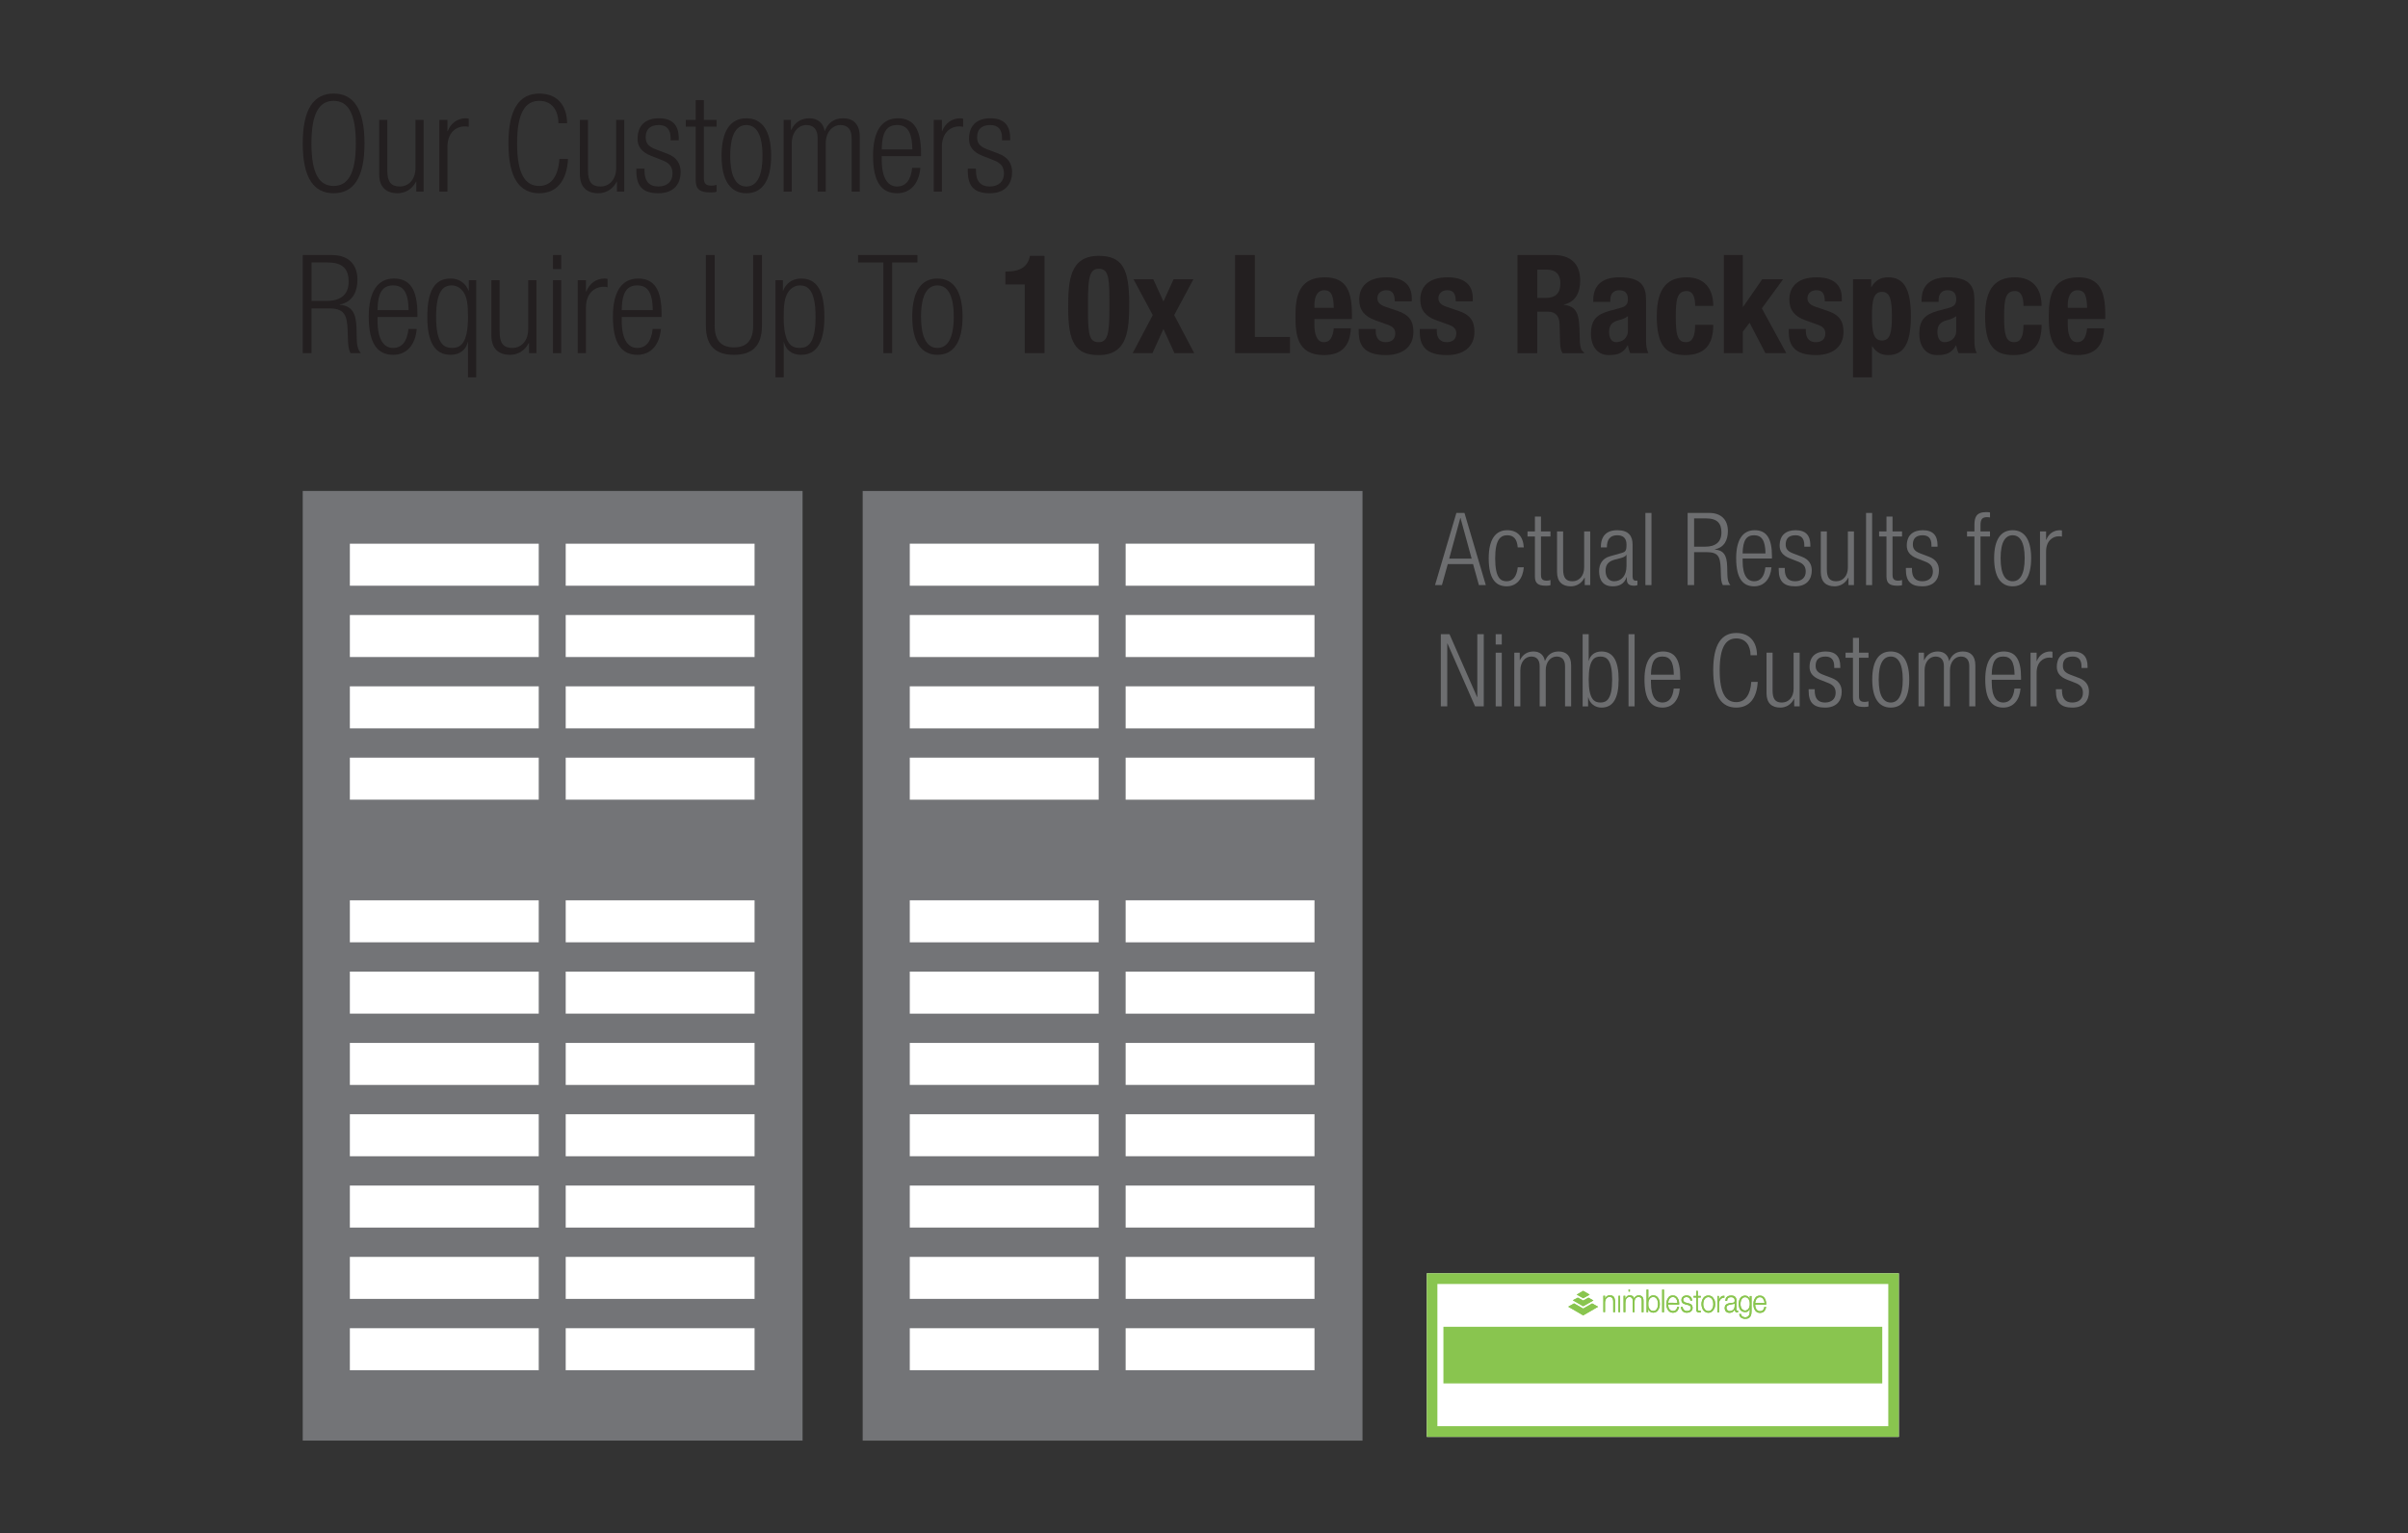 <?xml version="1.0" encoding="utf-8"?>
<!-- Generator: Adobe Illustrator 14.0.0, SVG Export Plug-In . SVG Version: 6.00 Build 43363)  -->
<!DOCTYPE svg PUBLIC "-//W3C//DTD SVG 1.1//EN" "http://www.w3.org/Graphics/SVG/1.1/DTD/svg11.dtd">
<svg version="1.1" id="Layer_1" xmlns="http://www.w3.org/2000/svg" xmlns:xlink="http://www.w3.org/1999/xlink" x="0px" y="0px"
	 width="325px" height="207px" viewBox="0 0 325 207" enable-background="new 0 0 325 207" xml:space="preserve">
<rect x="0" y="0" width="325" height="207" fill="#333333" stroke="none"/>
<g>
</g>
<g>
</g>
<g>
	<g>
		<path fill="#231F20" d="M45.028,12.632c2.67,0,4.168,2.06,4.168,6.729s-1.498,6.729-4.168,6.729c-2.669,0-4.168-2.061-4.168-6.729
			S42.359,12.632,45.028,12.632 M45.028,25.104c1.865,0,2.999-1.532,2.999-5.744s-1.134-5.745-2.999-5.745s-2.997,1.533-2.997,5.745
			S43.163,25.104,45.028,25.104"/>
		<path fill="#231F20" d="M51.175,16.188h1.098v6.82c0,1.568,0.529,2.17,1.682,2.17c1.242,0,2.12-0.985,2.12-2.481v-6.509h1.097
			v9.683h-0.986v-1.35h-0.037c-0.549,1.077-1.499,1.567-2.486,1.567c-1.48,0-2.486-0.766-2.486-2.588V16.188z"/>
		<path fill="#231F20" d="M59.295,16.188h1.096v1.514h0.038c0.42-1.076,1.314-1.732,2.449-1.732c0.128,0,0.257,0.019,0.383,0.055
			v1.093c-0.181-0.036-0.365-0.055-0.529-0.055c-1.207,0-2.341,0.876-2.341,2.754v6.054h-1.096V16.188z"/>
		<path fill="#231F20" d="M76.666,21.458c-0.165,2.972-1.537,4.631-3.876,4.631c-2.669,0-4.168-2.061-4.168-6.728
			c0-4.668,1.499-6.729,4.168-6.729c2.65,0,3.748,1.878,3.748,4.011h-1.171c0-1.769-0.896-3.028-2.577-3.028
			c-1.866,0-2.998,1.533-2.998,5.745s1.132,5.744,2.998,5.744c1.646,0,2.577-1.405,2.705-3.646H76.666z"/>
		<path fill="#231F20" d="M78.26,16.188h1.096v6.82c0,1.568,0.53,2.17,1.683,2.17c1.243,0,2.12-0.985,2.12-2.481v-6.509h1.097v9.683
			h-0.986v-1.35h-0.037c-0.548,1.077-1.498,1.567-2.486,1.567c-1.48,0-2.485-0.766-2.485-2.588V16.188z"/>
		<path fill="#231F20" d="M87.914,21.056c-1.37-0.528-1.865-1.331-1.865-2.297c0-1.987,1.244-2.791,2.889-2.791
			c1.828,0,2.67,0.931,2.67,2.699v0.274h-1.097v-0.274c0-1.258-0.585-1.786-1.592-1.786c-1.279,0-1.771,0.674-1.771,1.641
			c0,0.674,0.219,1.204,1.316,1.623l1.59,0.602c1.316,0.493,1.811,1.404,1.811,2.462c0,1.66-0.952,2.88-3,2.88
			c-1.992,0-2.979-0.82-2.979-3.009v-0.31h1.098v0.255c0,1.422,0.622,2.152,1.864,2.152c1.17,0,1.919-0.657,1.919-1.733
			c0-0.856-0.347-1.404-1.315-1.786L87.914,21.056z"/>
		<path fill="#231F20" d="M93.895,17.1H92.56v-0.912h1.335v-2.68h1.099v2.68h1.718V17.1h-1.718v6.947
			c0,0.766,0.328,1.021,1.041,1.021c0.219,0,0.438-0.037,0.677-0.109v0.912c-0.128,0.073-0.403,0.109-0.768,0.109
			c-1.481,0-2.049-0.401-2.049-1.694V17.1z"/>
		<path fill="#231F20" d="M100.733,15.969c2.139,0,3.347,1.696,3.347,5.052c0,3.373-1.208,5.068-3.347,5.068
			s-3.346-1.695-3.346-5.068C97.388,17.665,98.595,15.969,100.733,15.969 M100.733,25.178c1.226,0,2.176-1.058,2.176-4.157
			c0-3.083-0.95-4.139-2.176-4.139c-1.225,0-2.176,1.057-2.176,4.139C98.558,24.12,99.509,25.178,100.733,25.178"/>
		<path fill="#231F20" d="M105.764,16.188h0.987v1.35h0.037c0.512-1.076,1.39-1.568,2.468-1.568c1.17,0,1.883,0.71,2.029,1.695
			h0.037c0.438-1.076,1.225-1.695,2.467-1.695c1.355,0,2.249,0.766,2.249,2.498v7.404h-1.097v-7.24c0-1.148-0.53-1.75-1.517-1.75
			c-1.098,0-1.975,0.985-1.975,2.48v6.509h-1.098v-7.24c0-1.148-0.529-1.75-1.518-1.75c-1.096,0-1.974,0.985-1.974,2.48v6.509
			h-1.098V16.188z"/>
		<path fill="#231F20" d="M124.215,22.661c-0.165,2.061-1.298,3.428-3.127,3.428c-2.047,0-3.255-1.422-3.255-5.069
			c0-3.354,1.208-5.051,3.347-5.051c2.157,0,3.127,1.477,3.127,4.705v0.401h-5.302v0.456c0,2.789,0.986,3.647,2.065,3.647
			c1.152,0,1.865-0.821,2.047-2.517H124.215z M123.136,20.163c-0.036-2.407-0.713-3.283-2.065-3.283
			c-1.354,0-2.029,0.876-2.065,3.283H123.136z"/>
		<path fill="#231F20" d="M126.027,16.188h1.097v1.514h0.037c0.42-1.076,1.315-1.732,2.449-1.732c0.127,0,0.257,0.019,0.383,0.055
			v1.093c-0.181-0.036-0.365-0.055-0.529-0.055c-1.207,0-2.34,0.876-2.34,2.754v6.054h-1.097V16.188z"/>
		<path fill="#231F20" d="M132.647,21.056c-1.372-0.528-1.864-1.331-1.864-2.297c0-1.987,1.242-2.791,2.889-2.791
			c1.827,0,2.669,0.931,2.669,2.699v0.274h-1.098v-0.274c0-1.258-0.585-1.786-1.591-1.786c-1.278,0-1.773,0.674-1.773,1.641
			c0,0.674,0.22,1.204,1.316,1.623l1.591,0.602c1.316,0.493,1.811,1.404,1.811,2.462c0,1.66-0.951,2.88-2.999,2.88
			c-1.993,0-2.979-0.82-2.979-3.009v-0.31h1.098v0.255c0,1.422,0.621,2.152,1.863,2.152c1.17,0,1.92-0.657,1.92-1.733
			c0-0.856-0.349-1.404-1.316-1.786L132.647,21.056z"/>
	</g>
	<g>
		<path fill="#231F20" d="M40.86,34.433h3.952c2.207,0,3.431,1.26,3.431,3.319c0,1.595-0.63,3.023-2.393,3.358v0.036
			c1.651,0.149,2.207,1.097,2.264,3.137l0.036,1.446c0.019,0.724,0.093,1.429,0.557,1.948h-1.391
			c-0.278-0.464-0.335-1.149-0.353-1.854l-0.037-1.114c-0.073-2.335-0.501-3.079-2.635-3.079h-2.244v6.047H40.86V34.433z
			 M42.048,40.627h2.041c1.874,0,2.967-0.853,2.967-2.596c0-1.615-0.686-2.598-2.838-2.598h-2.17V40.627z"/>
		<path fill="#231F20" d="M56.242,44.413c-0.166,2.095-1.317,3.488-3.173,3.488c-2.077,0-3.302-1.448-3.302-5.159
			c0-3.413,1.225-5.138,3.395-5.138c2.188,0,3.174,1.503,3.174,4.785V42.8h-5.381v0.462c0,2.838,1.002,3.711,2.096,3.711
			c1.169,0,1.893-0.835,2.078-2.561H56.242z M55.148,41.871c-0.038-2.448-0.725-3.339-2.098-3.339c-1.372,0-2.059,0.891-2.096,3.339
			H55.148z"/>
		<path fill="#231F20" d="M63.165,46.194h-0.038c-0.24,1.039-1.076,1.706-2.3,1.706c-2.17,0-3.154-1.744-3.154-5.138
			c0-3.414,0.946-5.159,3.136-5.159c1.261,0,2.078,0.725,2.43,1.633h0.036v-1.41h1.002v13.116h-1.111V46.194z M61.013,46.972
			c1.13,0,2.152-0.575,2.152-4.21c0-1.708-0.148-2.672-0.631-3.358c-0.372-0.537-0.929-0.872-1.56-0.872
			c-1.075,0-2.114,0.648-2.114,4.23C58.86,46.397,59.899,46.972,61.013,46.972"/>
		<path fill="#231F20" d="M66.32,37.827h1.112v6.938c0,1.595,0.539,2.207,1.708,2.207c1.261,0,2.15-1.001,2.15-2.523v-6.622h1.113
			v9.851h-1.001v-1.373h-0.037c-0.557,1.095-1.521,1.596-2.524,1.596c-1.501,0-2.521-0.779-2.521-2.634V37.827z"/>
		<path fill="#231F20" d="M74.633,34.432h1.114v1.893h-1.114V34.432z M74.633,37.827h1.114v9.852h-1.114V37.827z"/>
		<path fill="#231F20" d="M77.975,37.827h1.111v1.539h0.039c0.426-1.094,1.335-1.762,2.485-1.762c0.129,0,0.26,0.02,0.389,0.055
			v1.114c-0.185-0.038-0.371-0.056-0.538-0.056c-1.224,0-2.375,0.892-2.375,2.801v6.159h-1.111V37.827z"/>
		<path fill="#231F20" d="M89.2,44.413c-0.169,2.095-1.318,3.488-3.174,3.488c-2.078,0-3.302-1.448-3.302-5.159
			c0-3.413,1.224-5.138,3.396-5.138c2.188,0,3.172,1.503,3.172,4.785V42.8h-5.38v0.462c0,2.838,1.003,3.711,2.096,3.711
			c1.17,0,1.893-0.835,2.078-2.561H89.2z M88.104,41.871c-0.037-2.448-0.724-3.339-2.097-3.339c-1.372,0-2.06,0.891-2.096,3.339
			H88.104z"/>
		<path fill="#231F20" d="M95.269,34.433h1.188v9.517c0,1.986,0.854,2.948,2.598,2.948s2.598-0.962,2.598-2.948v-9.517h1.187v9.535
			c0,2.78-1.354,3.933-3.784,3.933s-3.785-1.153-3.785-3.933V34.433z"/>
		<path fill="#231F20" d="M104.658,37.827h1.003v1.41h0.037c0.352-0.908,1.168-1.632,2.43-1.632c2.188,0,3.136,1.743,3.136,5.157
			c0,3.395-0.984,5.14-3.155,5.14c-1.223,0-2.059-0.668-2.3-1.708h-0.036v4.749h-1.114V37.827z M107.961,38.532
			c-0.631,0-1.188,0.333-1.56,0.872c-0.481,0.686-0.629,1.65-0.629,3.357c0,3.637,1.019,4.211,2.151,4.211
			c1.114,0,2.151-0.574,2.151-4.211C110.075,39.182,109.038,38.532,107.961,38.532"/>
		<polygon fill="#231F20" points="119.226,35.433 115.812,35.433 115.812,34.432 123.825,34.432 123.825,35.433 120.413,35.433 
			120.413,47.676 119.226,47.676 		"/>
		<path fill="#231F20" d="M126.519,37.603c2.169,0,3.395,1.726,3.395,5.139c0,3.435-1.226,5.158-3.395,5.158
			c-2.171,0-3.396-1.724-3.396-5.158C123.122,39.329,124.348,37.603,126.519,37.603 M126.519,46.972c1.242,0,2.206-1.076,2.206-4.23
			c0-3.135-0.964-4.21-2.206-4.21c-1.244,0-2.208,1.075-2.208,4.21C124.311,45.896,125.274,46.972,126.519,46.972"/>
		<path fill="#231F20" d="M138.305,47.677v-9.275h-2.616v-1.745h0.241c1.743,0,2.818-0.669,3.079-2.115h1.967v13.134H138.305z"/>
		<path fill="#231F20" d="M148.286,34.542c3.173,0,4.119,1.727,4.119,6.382c0,3.656-0.203,7.013-4.119,7.013
			c-3.172,0-4.119-1.726-4.119-6.381C144.167,37.92,144.373,34.542,148.286,34.542 M146.841,42.13c0,3.303,0.296,4.062,1.445,4.062
			c1.169,0,1.448-1.037,1.448-4.414V40.35c0-3.302-0.296-4.063-1.448-4.063c-1.168,0-1.445,1.038-1.445,4.415V42.13z"/>
		<polygon fill="#231F20" points="158.398,37.697 161.072,37.697 158.475,42.539 161.182,47.678 158.512,47.678 157.027,44.413 
			155.543,47.678 152.872,47.678 155.582,42.539 152.984,37.697 155.655,37.697 157.027,40.702 		"/>
		<polygon fill="#231F20" points="166.697,47.677 166.697,34.433 169.367,34.433 169.367,45.489 174.1,45.489 174.1,47.677 		"/>
		<path fill="#231F20" d="M177.402,43.077v0.798c0,1.169,0.316,2.32,1.262,2.32c0.854,0,1.209-0.65,1.355-1.874h2.301
			c-0.094,2.318-1.205,3.615-3.619,3.615c-3.707,0-3.855-2.857-3.855-5.341c0-2.672,0.518-5.157,3.967-5.157
			c2.99,0,3.654,2.002,3.654,5.063v0.575H177.402z M180.02,41.556c-0.055-1.521-0.242-2.374-1.299-2.374
			c-1.018,0-1.318,1.056-1.318,1.984v0.39H180.02z"/>
		<path fill="#231F20" d="M185.68,44.413v0.333c0,0.872,0.463,1.449,1.334,1.449c0.779,0,1.301-0.391,1.301-1.188
			c0-0.649-0.426-0.945-0.926-1.131l-1.803-0.65c-1.408-0.5-2.135-1.373-2.135-2.783c0-1.65,1.043-3.004,3.676-3.004
			c2.32,0,3.414,1.038,3.414,2.837v0.408h-2.299c0-1.002-0.301-1.504-1.133-1.504c-0.65,0-1.207,0.372-1.207,1.077
			c0,0.482,0.26,0.89,1.111,1.169l1.541,0.52c1.615,0.539,2.209,1.354,2.209,2.856c0,2.097-1.559,3.135-3.709,3.135
			c-2.877,0-3.674-1.261-3.674-3.172v-0.352H185.68z"/>
		<path fill="#231F20" d="M193.92,44.413v0.333c0,0.872,0.465,1.449,1.336,1.449c0.779,0,1.297-0.391,1.297-1.188
			c0-0.649-0.428-0.945-0.926-1.131l-1.799-0.65c-1.412-0.5-2.135-1.373-2.135-2.783c0-1.65,1.037-3.004,3.674-3.004
			c2.32,0,3.412,1.038,3.412,2.837v0.408h-2.301c0-1.002-0.295-1.504-1.131-1.504c-0.65,0-1.207,0.372-1.207,1.077
			c0,0.482,0.262,0.89,1.115,1.169l1.539,0.52c1.613,0.539,2.207,1.354,2.207,2.856c0,2.097-1.557,3.135-3.711,3.135
			c-2.875,0-3.67-1.261-3.67-3.172v-0.352H193.92z"/>
		<path fill="#231F20" d="M204.814,34.432h4.932c2.189,0,3.527,1.15,3.527,3.415c0,1.762-0.707,2.948-2.207,3.264v0.036
			c1.816,0.243,2.094,1.243,2.133,4.045c0.018,1.391,0.092,2.114,0.592,2.375v0.112h-2.895c-0.256-0.373-0.314-0.873-0.332-1.392
			l-0.074-2.542c-0.037-1.04-0.5-1.668-1.576-1.668h-1.43v5.603h-2.67V34.432z M207.484,40.221h1.111
			c1.281,0,2.004-0.557,2.004-1.985c0-1.225-0.648-1.837-1.855-1.837h-1.26V40.221z"/>
		<path fill="#231F20" d="M215.037,40.758v-0.243c0-2.3,1.578-3.078,3.508-3.078c3.039,0,3.617,1.261,3.617,3.06v5.251
			c0,0.926,0.055,1.352,0.314,1.928h-2.447c-0.166-0.314-0.24-0.706-0.314-1.038h-0.041c-0.59,1.038-1.313,1.298-2.541,1.298
			c-1.779,0-2.408-1.521-2.408-2.858c0-1.872,0.758-2.631,2.521-3.115l1.445-0.391c0.76-0.203,1.023-0.5,1.023-1.167
			c0-0.761-0.336-1.224-1.188-1.224c-0.781,0-1.189,0.52-1.189,1.298v0.279H215.037z M219.715,42.687
			c-0.354,0.259-0.781,0.426-1.098,0.501c-1.037,0.223-1.445,0.723-1.445,1.614c0,0.761,0.281,1.391,0.963,1.391
			c0.688,0,1.58-0.443,1.58-1.539V42.687z"/>
		<path fill="#231F20" d="M228.789,41.296c0-0.965-0.188-2.004-1.152-2.004c-1.26,0-1.463,1.114-1.463,3.413
			c0,2.468,0.221,3.488,1.369,3.488c0.855,0,1.246-0.723,1.246-2.336h2.445c0,2.616-1.094,4.08-3.799,4.08
			c-2.563,0-3.824-1.242-3.824-5.249c0-4.1,1.689-5.249,4.045-5.249c2.354,0,3.578,1.502,3.578,3.858H228.789z"/>
		<polygon fill="#231F20" points="235.227,34.433 235.227,41.425 235.264,41.425 237.844,37.697 240.66,37.697 237.789,41.63 
			241.092,47.677 238.27,47.677 236.137,43.577 235.227,44.764 235.227,47.677 232.666,47.677 232.666,34.433 		"/>
		<path fill="#231F20" d="M243.727,44.413v0.333c0,0.872,0.465,1.449,1.336,1.449c0.779,0,1.299-0.391,1.299-1.188
			c0-0.649-0.428-0.945-0.926-1.131l-1.801-0.65c-1.41-0.5-2.135-1.373-2.135-2.783c0-1.65,1.041-3.004,3.674-3.004
			c2.318,0,3.414,1.038,3.414,2.837v0.408h-2.301c0-1.002-0.297-1.504-1.133-1.504c-0.648,0-1.205,0.372-1.205,1.077
			c0,0.482,0.262,0.89,1.113,1.169l1.539,0.52c1.613,0.539,2.211,1.354,2.211,2.856c0,2.097-1.563,3.135-3.713,3.135
			c-2.875,0-3.674-1.261-3.674-3.172v-0.352H243.727z"/>
		<path fill="#231F20" d="M250.094,37.697h2.447v1.057h0.037c0.555-0.927,1.264-1.316,2.264-1.316c2.096,0,3.063,1.54,3.063,5.248
			c0,3.711-0.967,5.25-3.063,5.25c-0.965,0-1.613-0.388-2.154-1.188h-0.035v4.193h-2.559V37.697z M254.008,45.971
			c1.111,0,1.336-1.112,1.336-3.285c0-2.17-0.225-3.283-1.336-3.283c-1.133,0-1.355,1.112-1.355,3.283
			C252.652,44.858,252.875,45.971,254.008,45.971"/>
		<path fill="#231F20" d="M259.352,40.758v-0.243c0-2.3,1.578-3.078,3.506-3.078c3.043,0,3.619,1.261,3.619,3.06v5.251
			c0,0.926,0.055,1.352,0.314,1.928h-2.447c-0.168-0.314-0.244-0.706-0.318-1.038h-0.035c-0.594,1.038-1.318,1.298-2.543,1.298
			c-1.779,0-2.41-1.521-2.41-2.858c0-1.872,0.76-2.631,2.521-3.115l1.447-0.391c0.762-0.203,1.02-0.5,1.02-1.167
			c0-0.761-0.332-1.224-1.186-1.224c-0.779,0-1.186,0.52-1.186,1.298v0.279H259.352z M264.025,42.687
			c-0.352,0.259-0.777,0.426-1.094,0.501c-1.039,0.223-1.447,0.723-1.447,1.614c0,0.761,0.281,1.391,0.965,1.391
			c0.686,0,1.576-0.443,1.576-1.539V42.687z"/>
		<path fill="#231F20" d="M273.102,41.296c0-0.965-0.186-2.004-1.15-2.004c-1.262,0-1.465,1.114-1.465,3.413
			c0,2.468,0.223,3.488,1.371,3.488c0.855,0,1.244-0.723,1.244-2.336h2.447c0,2.616-1.092,4.08-3.803,4.08
			c-2.561,0-3.822-1.242-3.822-5.249c0-4.1,1.691-5.249,4.045-5.249c2.357,0,3.58,1.502,3.58,3.858H273.102z"/>
		<path fill="#231F20" d="M279.078,43.077v0.798c0,1.169,0.314,2.32,1.262,2.32c0.852,0,1.205-0.65,1.354-1.874h2.301
			c-0.094,2.318-1.207,3.615-3.617,3.615c-3.713,0-3.861-2.857-3.861-5.341c0-2.672,0.52-5.157,3.971-5.157
			c2.986,0,3.654,2.002,3.654,5.063v0.575H279.078z M281.693,41.556c-0.055-1.521-0.24-2.374-1.299-2.374
			c-1.021,0-1.316,1.056-1.316,1.984v0.39H281.693z"/>
	</g>
	<g>
		<g>
			<rect x="43.979" y="71.744" fill="#FFFFFF" width="59.134" height="119.271"/>
			<rect x="120.565" y="71.744" fill="#FFFFFF" width="59.134" height="119.271"/>
		</g>
		<g>
			<path fill="#6D6E70" d="M196.563,69.247h1.092l2.88,9.744h-0.93l-0.79-2.839h-3.411l-0.792,2.839h-0.929L196.563,69.247z
				 M198.623,75.415l-1.502-5.485h-0.027l-1.501,5.485H198.623z"/>
			<path fill="#6D6E70" d="M205.663,76.589c-0.123,1.542-0.969,2.566-2.307,2.566c-1.528,0-2.429-1.065-2.429-3.795
				c0-2.511,0.9-3.78,2.497-3.78c1.364,0,2.157,0.833,2.238,2.32h-0.817c-0.096-1.133-0.548-1.637-1.421-1.637
				c-0.888,0-1.624,0.546-1.624,3.111c0,2.731,0.778,3.098,1.543,3.098c0.832,0,1.364-0.614,1.502-1.883H205.663z"/>
			<path fill="#6D6E70" d="M207.162,72.426h-0.996v-0.683h0.996v-2.006h0.819v2.006h1.281v0.683h-1.281v5.199
				c0,0.574,0.246,0.766,0.778,0.766c0.162,0,0.328-0.028,0.503-0.082v0.682c-0.094,0.055-0.299,0.082-0.572,0.082
				c-1.104,0-1.528-0.3-1.528-1.27V72.426z"/>
			<path fill="#6D6E70" d="M210.15,71.743h0.82v5.104c0,1.174,0.393,1.625,1.253,1.625c0.931,0,1.585-0.738,1.585-1.857v-4.873
				h0.818v7.248h-0.736V77.98h-0.027c-0.41,0.807-1.119,1.175-1.857,1.175c-1.105,0-1.855-0.574-1.855-1.938V71.743z"/>
			<path fill="#6D6E70" d="M216.058,73.9c0-1.487,0.709-2.319,2.237-2.319c1.502,0,2.049,0.776,2.049,1.923v4.284
				c0,0.412,0.135,0.602,0.422,0.602h0.232v0.601c-0.149,0.054-0.272,0.082-0.382,0.082c-0.643,0-1.051-0.151-1.051-0.901v-0.246
				h-0.027c-0.328,0.956-1.066,1.229-1.869,1.229c-1.271,0-1.843-0.792-1.843-2.047c0-0.956,0.437-1.719,1.46-2.006l1.542-0.437
				c0.573-0.164,0.695-0.301,0.695-1.147c0-0.928-0.519-1.256-1.255-1.256c-0.97,0-1.392,0.587-1.392,1.638H216.058z
				 M219.523,74.896h-0.026c-0.081,0.247-0.547,0.396-0.876,0.478l-0.68,0.177c-0.819,0.218-1.243,0.642-1.243,1.501
				c0,0.846,0.438,1.42,1.147,1.42c0.997,0,1.678-0.75,1.678-2.048V74.896z"/>
			<rect x="222.074" y="69.248" fill="#6D6E70" width="0.819" height="9.743"/>
			<path fill="#6D6E70" d="M227.776,69.247h2.907c1.624,0,2.524,0.929,2.524,2.442c0,1.174-0.463,2.225-1.761,2.471v0.027
				c1.217,0.11,1.624,0.805,1.665,2.306l0.027,1.065c0.015,0.533,0.068,1.05,0.41,1.433h-1.023c-0.204-0.341-0.246-0.846-0.26-1.365
				l-0.027-0.819c-0.054-1.72-0.367-2.266-1.938-2.266h-1.652v4.449h-0.873V69.247z M228.649,73.804h1.502
				c1.379,0,2.184-0.626,2.184-1.91c0-1.187-0.505-1.911-2.088-1.911h-1.598V73.804z"/>
			<path fill="#6D6E70" d="M239.088,76.589c-0.123,1.541-0.97,2.565-2.334,2.565c-1.528,0-2.429-1.064-2.429-3.795
				c0-2.51,0.9-3.778,2.498-3.778c1.609,0,2.333,1.104,2.333,3.521v0.299h-3.958v0.341c0,2.089,0.736,2.73,1.543,2.73
				c0.86,0,1.392-0.615,1.527-1.884H239.088z M238.283,74.719c-0.027-1.801-0.532-2.457-1.542-2.457
				c-1.012,0-1.516,0.655-1.543,2.457H238.283z"/>
			<path fill="#6D6E70" d="M241.583,75.388c-1.022-0.396-1.391-0.996-1.391-1.719c0-1.488,0.928-2.088,2.156-2.088
				c1.364,0,1.99,0.696,1.99,2.02v0.205h-0.817V73.6c0-0.942-0.437-1.337-1.188-1.337c-0.956,0-1.324,0.504-1.324,1.227
				c0,0.505,0.165,0.901,0.983,1.215l1.188,0.451c0.982,0.368,1.35,1.05,1.35,1.842c0,1.241-0.709,2.157-2.237,2.157
				c-1.487,0-2.226-0.615-2.226-2.253v-0.23h0.819v0.189c0,1.065,0.466,1.611,1.394,1.611c0.871,0,1.433-0.49,1.433-1.297
				c0-0.641-0.26-1.05-0.983-1.337L241.583,75.388z"/>
			<path fill="#6D6E70" d="M245.745,71.743h0.819v5.104c0,1.174,0.394,1.625,1.254,1.625c0.93,0,1.585-0.738,1.585-1.857v-4.873
				h0.817v7.248h-0.736V77.98h-0.027c-0.41,0.807-1.119,1.175-1.856,1.175c-1.106,0-1.855-0.574-1.855-1.938V71.743z"/>
			<rect x="251.856" y="69.248" fill="#6D6E70" width="0.818" height="9.743"/>
			<path fill="#6D6E70" d="M254.612,72.426h-0.995v-0.683h0.995v-2.006h0.817v2.006h1.283v0.683h-1.283v5.199
				c0,0.574,0.246,0.766,0.78,0.766c0.163,0,0.327-0.028,0.503-0.082v0.682c-0.095,0.055-0.299,0.082-0.573,0.082
				c-1.104,0-1.527-0.3-1.527-1.27V72.426z"/>
			<path fill="#6D6E70" d="M258.747,75.388c-1.024-0.396-1.394-0.996-1.394-1.719c0-1.488,0.928-2.088,2.157-2.088
				c1.364,0,1.992,0.696,1.992,2.02v0.205h-0.819V73.6c0-0.942-0.437-1.337-1.188-1.337c-0.954,0-1.323,0.504-1.323,1.227
				c0,0.505,0.164,0.901,0.982,1.215l1.188,0.451c0.983,0.368,1.352,1.05,1.352,1.842c0,1.241-0.709,2.157-2.238,2.157
				c-1.486,0-2.225-0.615-2.225-2.253v-0.23h0.819v0.189c0,1.065,0.464,1.611,1.392,1.611c0.873,0,1.433-0.49,1.433-1.297
				c0-0.641-0.26-1.05-0.981-1.337L258.747,75.388z"/>
			<path fill="#6D6E70" d="M266.482,72.426h-0.997v-0.683h0.997v-0.859c0-0.997,0.205-1.747,1.582-1.747
				c0.245,0,0.368,0.014,0.519,0.04v0.684c-0.122-0.028-0.244-0.042-0.394-0.042c-0.604,0-0.888,0.233-0.888,1.065v0.859h1.281
				v0.683h-1.281v6.564h-0.819V72.426z"/>
			<path fill="#6D6E70" d="M271.64,71.58c1.597,0,2.497,1.27,2.497,3.78c0,2.525-0.9,3.795-2.497,3.795s-2.497-1.27-2.497-3.795
				C269.143,72.85,270.043,71.58,271.64,71.58 M271.64,78.472c0.913,0,1.624-0.792,1.624-3.112c0-2.307-0.711-3.097-1.624-3.097
				c-0.915,0-1.624,0.791-1.624,3.097C270.016,77.681,270.725,78.472,271.64,78.472"/>
			<path fill="#6D6E70" d="M275.335,71.743h0.819v1.133h0.027c0.314-0.806,0.982-1.295,1.83-1.295c0.096,0,0.189,0.013,0.285,0.04
				v0.819c-0.136-0.027-0.272-0.042-0.396-0.042c-0.9,0-1.747,0.655-1.747,2.061v4.531h-0.819V71.743z"/>
			<polygon fill="#6D6E70" points="194.462,85.619 195.635,85.619 199.36,94.108 199.388,94.108 199.388,85.619 200.26,85.619 
				200.26,95.363 199.087,95.363 195.362,86.873 195.333,86.873 195.333,95.363 194.462,95.363 			"/>
			<path fill="#6D6E70" d="M201.869,85.619h0.819v1.391h-0.819V85.619z M201.869,88.117h0.819v7.246h-0.819V88.117z"/>
			<path fill="#6D6E70" d="M204.379,88.117h0.737v1.009h0.028c0.381-0.805,1.036-1.174,1.841-1.174c0.875,0,1.406,0.533,1.516,1.27
				h0.027c0.329-0.806,0.913-1.27,1.843-1.27c1.011,0,1.679,0.573,1.679,1.87v5.541h-0.819v-5.418c0-0.859-0.396-1.31-1.134-1.31
				c-0.817,0-1.473,0.736-1.473,1.855v4.873h-0.819v-5.418c0-0.859-0.395-1.31-1.133-1.31c-0.818,0-1.473,0.736-1.473,1.855v4.873
				h-0.82V88.117z"/>
			<path fill="#6D6E70" d="M213.603,85.619h0.819v3.589h0.026c0.179-0.764,0.792-1.256,1.692-1.256c1.597,0,2.32,1.283,2.32,3.781
				c0,2.512-0.724,3.794-2.32,3.794c-0.858,0-1.556-0.533-1.774-1.365h-0.027v1.202h-0.736V85.619z M216.006,94.844
				c0.819,0,1.582-0.423,1.582-3.111c0-2.676-0.763-3.098-1.582-3.098c-0.833,0-1.584,0.422-1.584,3.098
				C214.422,94.421,215.173,94.844,216.006,94.844"/>
			<rect x="219.797" y="85.619" fill="#6D6E70" width="0.819" height="9.744"/>
			<path fill="#6D6E70" d="M226.715,92.96c-0.124,1.543-0.971,2.566-2.333,2.566c-1.53,0-2.431-1.065-2.431-3.793
				c0-2.51,0.9-3.781,2.497-3.781c1.611,0,2.334,1.105,2.334,3.522v0.299h-3.958v0.341c0,2.09,0.738,2.73,1.543,2.73
				c0.859,0,1.392-0.614,1.528-1.884H226.715z M225.91,91.091c-0.028-1.802-0.531-2.457-1.543-2.457
				c-1.01,0-1.516,0.655-1.543,2.457H225.91z"/>
			<path fill="#6D6E70" d="M237.234,92.061c-0.122,2.225-1.146,3.466-2.893,3.466c-1.994,0-3.113-1.541-3.113-5.035
				c0-3.493,1.119-5.037,3.113-5.037c1.979,0,2.795,1.406,2.795,3.003h-0.871c0-1.325-0.67-2.267-1.924-2.267
				c-1.394,0-2.239,1.147-2.239,4.3c0,3.152,0.846,4.299,2.239,4.299c1.228,0,1.924-1.052,2.02-2.729H237.234z"/>
			<path fill="#6D6E70" d="M238.421,88.117h0.818v5.104c0,1.173,0.394,1.624,1.255,1.624c0.929,0,1.584-0.737,1.584-1.856v-4.872
				h0.817v7.246h-0.736v-1.009h-0.026c-0.41,0.805-1.12,1.174-1.857,1.174c-1.106,0-1.854-0.574-1.854-1.939V88.117z"/>
			<path fill="#6D6E70" d="M245.624,91.76c-1.025-0.396-1.393-0.996-1.393-1.72c0-1.487,0.927-2.088,2.156-2.088
				c1.364,0,1.991,0.696,1.991,2.02v0.206h-0.818v-0.206c0-0.941-0.437-1.336-1.188-1.336c-0.955,0-1.322,0.504-1.322,1.228
				c0,0.504,0.164,0.901,0.98,1.215l1.188,0.45c0.983,0.367,1.352,1.051,1.352,1.842c0,1.241-0.709,2.157-2.237,2.157
				c-1.487,0-2.226-0.615-2.226-2.251v-0.233h0.819v0.191c0,1.064,0.463,1.61,1.392,1.61c0.873,0,1.433-0.491,1.433-1.296
				c0-0.641-0.261-1.051-0.982-1.338L245.624,91.76z"/>
			<path fill="#6D6E70" d="M250.085,88.799h-0.996v-0.682h0.996V86.11h0.817v2.007h1.283v0.682h-1.283v5.199
				c0,0.573,0.245,0.765,0.78,0.765c0.162,0,0.327-0.028,0.503-0.082v0.681c-0.095,0.056-0.3,0.083-0.574,0.083
				c-1.104,0-1.526-0.301-1.526-1.271V88.799z"/>
			<path fill="#6D6E70" d="M255.188,87.952c1.596,0,2.495,1.27,2.495,3.781c0,2.524-0.899,3.794-2.495,3.794
				c-1.599,0-2.498-1.27-2.498-3.794C252.69,89.222,253.59,87.952,255.188,87.952 M255.188,94.844c0.913,0,1.622-0.791,1.622-3.111
				c0-2.307-0.709-3.098-1.622-3.098c-0.914,0-1.626,0.792-1.626,3.098C253.563,94.054,254.274,94.844,255.188,94.844"/>
			<path fill="#6D6E70" d="M258.938,88.117h0.736v1.009h0.028c0.382-0.805,1.037-1.174,1.842-1.174c0.875,0,1.405,0.533,1.516,1.27
				h0.027c0.328-0.806,0.912-1.27,1.842-1.27c1.011,0,1.679,0.573,1.679,1.87v5.541h-0.819v-5.418c0-0.859-0.396-1.31-1.134-1.31
				c-0.817,0-1.473,0.736-1.473,1.855v4.873h-0.818v-5.418c0-0.859-0.396-1.31-1.134-1.31c-0.817,0-1.473,0.736-1.473,1.855v4.873
				h-0.819V88.117z"/>
			<path fill="#6D6E70" d="M272.706,92.96c-0.123,1.543-0.969,2.566-2.333,2.566c-1.529,0-2.429-1.065-2.429-3.793
				c0-2.51,0.899-3.781,2.497-3.781c1.609,0,2.333,1.105,2.333,3.522v0.299h-3.957v0.341c0,2.09,0.736,2.73,1.543,2.73
				c0.858,0,1.391-0.614,1.526-1.884H272.706z M271.901,91.091c-0.027-1.802-0.533-2.457-1.541-2.457
				c-1.013,0-1.517,0.655-1.543,2.457H271.901z"/>
			<path fill="#6D6E70" d="M274.056,88.117h0.819v1.132h0.027c0.314-0.806,0.981-1.297,1.828-1.297c0.096,0,0.191,0.013,0.286,0.042
				v0.818c-0.137-0.026-0.271-0.04-0.396-0.04c-0.9,0-1.745,0.655-1.745,2.06v4.531h-0.819V88.117z"/>
			<path fill="#6D6E70" d="M278.995,91.76c-1.022-0.396-1.392-0.996-1.392-1.72c0-1.487,0.928-2.088,2.156-2.088
				c1.365,0,1.991,0.696,1.991,2.02v0.206h-0.817v-0.206c0-0.941-0.438-1.336-1.188-1.336c-0.957,0-1.325,0.504-1.325,1.228
				c0,0.504,0.164,0.901,0.984,1.215l1.187,0.45c0.982,0.367,1.351,1.051,1.351,1.842c0,1.241-0.71,2.157-2.238,2.157
				c-1.486,0-2.225-0.615-2.225-2.251v-0.233h0.819v0.191c0,1.064,0.466,1.61,1.393,1.61c0.872,0,1.434-0.491,1.434-1.296
				c0-0.641-0.26-1.051-0.983-1.338L278.995,91.76z"/>
			<rect x="192.573" y="171.897" fill="#FFFFFF" width="63.707" height="22.088"/>
			<path fill="#89C54F" d="M216.402,174.931l0.224,0.002v0.382h0.023c0.015-0.085,0.049-0.124,0.085-0.192
				c0.045-0.063,0.099-0.103,0.151-0.146c0.06-0.023,0.111-0.063,0.172-0.084c0.077-0.021,0.128-0.021,0.207-0.021
				c0.129,0.002,0.24,0.021,0.332,0.042c0.094,0.045,0.17,0.108,0.226,0.171c0.057,0.085,0.09,0.17,0.112,0.274
				c0.041,0.108,0.041,0.237,0.041,0.365v1.419l-0.244-0.001v-1.379c0-0.105,0-0.19-0.024-0.255
				c-0.017-0.082-0.034-0.167-0.072-0.213c-0.038-0.065-0.094-0.104-0.148-0.149c-0.076-0.039-0.151-0.063-0.245-0.064
				c-0.097,0.002-0.184,0.023-0.26,0.064c-0.075,0.045-0.134,0.086-0.188,0.169c-0.06,0.063-0.096,0.148-0.108,0.232
				c-0.036,0.084-0.06,0.194-0.06,0.299v1.294h-0.224V174.931z"/>
			<path fill="#89C54F" d="M218.437,174.937l0.225,0.002v2.206l-0.225,0.001V174.937z M219.806,174.072l0.174-0.002v0.3
				l-0.174-0.002V174.072z"/>
			<path fill="#89C54F" d="M219.127,174.938h0.226v0.361h0.02c0.051-0.129,0.134-0.232,0.242-0.316
				c0.094-0.087,0.224-0.106,0.394-0.105c0.132,0,0.241,0.021,0.334,0.105c0.114,0.063,0.188,0.169,0.225,0.32
				c0.052-0.151,0.129-0.258,0.24-0.319c0.112-0.084,0.244-0.104,0.374-0.106c0.429,0.002,0.639,0.257,0.639,0.766v1.507
				l-0.243,0.001v-1.487c0-0.189-0.019-0.316-0.094-0.423c-0.078-0.088-0.188-0.149-0.356-0.151
				c-0.113,0.002-0.185,0.041-0.259,0.085c-0.079,0.044-0.118,0.084-0.172,0.171c-0.038,0.063-0.053,0.147-0.077,0.253
				c-0.013,0.084-0.013,0.189-0.013,0.298v1.253h-0.244v-1.508c0-0.065-0.02-0.148-0.02-0.213c-0.019-0.065-0.036-0.129-0.07-0.17
				c-0.04-0.042-0.08-0.084-0.132-0.106c-0.042-0.041-0.115-0.063-0.188-0.064c-0.096,0-0.188,0.022-0.262,0.063
				c-0.076,0.044-0.128,0.105-0.185,0.171c-0.043,0.086-0.083,0.17-0.103,0.274c-0.017,0.083-0.031,0.192-0.031,0.321v1.229h-0.245
				V174.938z"/>
			<path fill="#89C54F" d="M223.776,176.054c0-0.129-0.021-0.236-0.039-0.343c-0.016-0.125-0.052-0.214-0.11-0.318
				c-0.054-0.084-0.112-0.147-0.187-0.211c-0.089-0.045-0.185-0.084-0.301-0.086c-0.131,0-0.218,0.041-0.313,0.083
				c-0.095,0.063-0.147,0.128-0.203,0.212c-0.06,0.106-0.096,0.19-0.132,0.318c-0.021,0.106-0.021,0.212-0.021,0.339
				c0,0.108,0,0.214,0.021,0.342c0.036,0.104,0.072,0.212,0.132,0.297c0.056,0.083,0.108,0.147,0.203,0.213
				c0.096,0.063,0.183,0.083,0.313,0.081c0.116,0.002,0.212-0.018,0.301-0.081c0.074-0.063,0.133-0.128,0.187-0.212
				c0.059-0.084,0.095-0.19,0.11-0.295C223.756,176.263,223.776,176.159,223.776,176.054 M222.229,174.094h0.24v1.254
				c0.021-0.063,0.058-0.148,0.111-0.191c0.042-0.063,0.098-0.126,0.15-0.169c0.075-0.021,0.133-0.065,0.207-0.085
				c0.058-0.02,0.133-0.02,0.201-0.02c0.156,0,0.282,0.021,0.395,0.083c0.115,0.065,0.188,0.151,0.261,0.258
				c0.074,0.106,0.133,0.232,0.17,0.382c0.04,0.128,0.057,0.275,0.057,0.444c0,0.151-0.017,0.301-0.057,0.449
				c-0.037,0.127-0.096,0.251-0.17,0.361c-0.073,0.103-0.146,0.189-0.261,0.253c-0.112,0.063-0.238,0.104-0.395,0.104
				c-0.144,0-0.295-0.041-0.423-0.128c-0.116-0.084-0.208-0.213-0.268-0.36v0.424h-0.22V174.094z"/>
			<rect x="224.337" y="174.098" fill="#89C54F" width="0.244" height="3.06"/>
			<path fill="#89C54F" d="M226.394,175.887c0-0.088-0.02-0.19-0.039-0.299c-0.036-0.083-0.075-0.168-0.132-0.233
				c-0.036-0.083-0.104-0.146-0.189-0.19c-0.068-0.042-0.143-0.064-0.258-0.062c-0.091-0.002-0.168,0.019-0.258,0.061
				c-0.08,0.046-0.138,0.104-0.192,0.19c-0.054,0.065-0.093,0.149-0.128,0.256c-0.018,0.081-0.038,0.188-0.054,0.274
				L226.394,175.887z M225.144,176.118c0,0.107,0.016,0.211,0.036,0.298c0.018,0.104,0.053,0.212,0.11,0.274
				c0.056,0.086,0.111,0.17,0.203,0.213c0.076,0.063,0.174,0.085,0.282,0.085c0.189,0,0.315-0.039,0.411-0.146
				c0.093-0.107,0.168-0.256,0.207-0.424h0.24c-0.06,0.253-0.149,0.443-0.279,0.593c-0.132,0.128-0.321,0.214-0.579,0.214
				c-0.146-0.003-0.282-0.044-0.396-0.107c-0.108-0.065-0.2-0.151-0.258-0.258c-0.077-0.108-0.13-0.232-0.168-0.36
				c-0.039-0.147-0.05-0.299-0.05-0.446c0-0.149,0.011-0.298,0.05-0.444c0.038-0.128,0.091-0.256,0.168-0.362
				c0.058-0.106,0.149-0.213,0.258-0.274c0.113-0.063,0.249-0.084,0.396-0.084c0.172,0,0.303,0.021,0.411,0.107
				c0.111,0.062,0.188,0.146,0.261,0.275c0.077,0.105,0.127,0.257,0.153,0.403c0.033,0.149,0.033,0.297,0.033,0.445L225.144,176.118
				z"/>
			<path fill="#89C54F" d="M228.15,175.592c0-0.084-0.021-0.146-0.061-0.214c-0.016-0.057-0.054-0.105-0.109-0.146
				c-0.038-0.043-0.096-0.085-0.153-0.085c-0.076-0.022-0.13-0.043-0.202-0.043c-0.038,0-0.094,0.021-0.147,0.021
				c-0.062,0.021-0.114,0.042-0.153,0.063c-0.054,0.043-0.072,0.063-0.109,0.129c-0.021,0.043-0.037,0.104-0.037,0.167
				s0.016,0.106,0.037,0.15c0.019,0.044,0.056,0.086,0.095,0.106c0.035,0.042,0.092,0.064,0.131,0.087
				c0.052,0.021,0.091,0.021,0.129,0.037l0.315,0.092c0.074-0.002,0.151,0.02,0.205,0.061c0.072,0.022,0.133,0.064,0.188,0.107
				c0.035,0.043,0.096,0.104,0.114,0.192c0.037,0.065,0.054,0.148,0.054,0.232c0,0.125-0.017,0.233-0.072,0.319
				c-0.04,0.086-0.116,0.147-0.189,0.208c-0.072,0.047-0.148,0.089-0.242,0.107c-0.096,0.023-0.191,0.043-0.283,0.043
				c-0.219,0-0.407-0.065-0.54-0.191c-0.144-0.129-0.222-0.318-0.258-0.596h0.243c0.015,0.191,0.073,0.316,0.187,0.406
				c0.089,0.106,0.222,0.146,0.388,0.146c0.063,0.002,0.11,0,0.168-0.019c0.074-0.021,0.134-0.04,0.189-0.064
				c0.038-0.043,0.093-0.082,0.126-0.151c0.022-0.038,0.042-0.101,0.042-0.186c0-0.065,0-0.106-0.042-0.15
				c-0.012-0.062-0.05-0.085-0.088-0.127c-0.038-0.021-0.08-0.042-0.132-0.065c-0.058-0.02-0.115-0.042-0.168-0.062l-0.297-0.067
				c-0.076-0.021-0.153-0.063-0.207-0.084c-0.077-0.023-0.131-0.063-0.187-0.105c-0.04-0.046-0.074-0.105-0.108-0.17
				c-0.022-0.064-0.039-0.151-0.039-0.234c0-0.104,0.017-0.213,0.073-0.296c0.034-0.066,0.095-0.126,0.168-0.192
				c0.074-0.042,0.146-0.086,0.224-0.104c0.091-0.021,0.186-0.021,0.258-0.021c0.092,0,0.188,0,0.283,0.041
				c0.074,0.021,0.147,0.067,0.22,0.126c0.061,0.066,0.116,0.131,0.151,0.216c0.039,0.105,0.061,0.192,0.061,0.318L228.15,175.592z"
				/>
			<path fill="#89C54F" d="M229.155,174.958h0.392v0.213l-0.392-0.001v1.487c0,0.105,0.02,0.169,0.038,0.211
				c0.016,0.066,0.074,0.088,0.166,0.088c0.058,0,0.13,0,0.188,0v0.212c-0.017-0.001-0.058,0.021-0.095,0.021
				c-0.035,0-0.073-0.003-0.107,0c-0.151,0-0.266-0.042-0.337-0.108c-0.06-0.083-0.095-0.211-0.076-0.403v-1.508h-0.355v-0.211
				h0.355v-0.679l0.224-0.001V174.958z"/>
			<path fill="#89C54F" d="M230.576,175.11c-0.112,0-0.227,0.041-0.301,0.082c-0.094,0.065-0.169,0.131-0.218,0.214
				c-0.063,0.084-0.098,0.19-0.133,0.296c-0.026,0.128-0.042,0.234-0.042,0.362c0,0.106,0.016,0.232,0.042,0.341
				c0.035,0.104,0.07,0.21,0.133,0.295c0.049,0.085,0.124,0.171,0.218,0.214c0.074,0.062,0.188,0.083,0.301,0.083
				c0.113,0.002,0.203-0.019,0.297-0.081c0.078-0.042,0.151-0.128,0.204-0.212c0.059-0.086,0.096-0.192,0.132-0.298
				c0.02-0.105,0.034-0.234,0.034-0.338c0-0.13-0.015-0.235-0.034-0.364c-0.036-0.105-0.073-0.21-0.132-0.297
				c-0.053-0.084-0.126-0.149-0.204-0.213C230.779,175.151,230.689,175.11,230.576,175.11 M230.576,174.898
				c0.149,0.003,0.281,0.021,0.392,0.085c0.109,0.063,0.205,0.147,0.275,0.255c0.081,0.106,0.132,0.232,0.195,0.361
				c0.039,0.148,0.052,0.298,0.052,0.471c0,0.146-0.013,0.295-0.052,0.442c-0.063,0.148-0.114,0.254-0.195,0.361
				c-0.07,0.103-0.166,0.19-0.275,0.254c-0.11,0.063-0.242,0.104-0.392,0.104c-0.152,0-0.28-0.043-0.395-0.104
				c-0.124-0.066-0.222-0.152-0.299-0.257c-0.074-0.108-0.128-0.215-0.166-0.362c-0.058-0.146-0.074-0.296-0.074-0.447
				c0-0.17,0.017-0.317,0.074-0.466c0.038-0.129,0.092-0.255,0.166-0.358c0.077-0.108,0.175-0.193,0.299-0.256
				C230.296,174.918,230.424,174.898,230.576,174.898"/>
			<path fill="#89C54F" d="M231.789,174.961l0.205,0.002v0.51h0.02c0.054-0.168,0.146-0.318,0.279-0.426
				c0.11-0.083,0.276-0.122,0.444-0.122v0.272c-0.11,0.001-0.2,0.001-0.295,0.043c-0.073,0.042-0.168,0.105-0.222,0.169
				c-0.061,0.063-0.111,0.149-0.153,0.255c-0.037,0.106-0.054,0.212-0.054,0.319v1.188h-0.225V174.961z"/>
			<path fill="#89C54F" d="M234.122,175.967L234.122,175.967c-0.022,0.019-0.038,0.041-0.096,0.063
				c-0.035,0.02-0.072,0.02-0.109,0.02c-0.094,0.023-0.199,0.045-0.301,0.063c-0.106,0.021-0.202,0.043-0.299,0.064
				c-0.093,0.041-0.163,0.085-0.218,0.146c-0.064,0.044-0.083,0.127-0.083,0.234c0,0.085,0.019,0.15,0.042,0.192
				c0.021,0.065,0.052,0.105,0.096,0.124c0.032,0.045,0.089,0.088,0.128,0.108c0.054,0.02,0.11,0.02,0.172,0.021
				c0.092,0,0.186-0.021,0.264-0.039c0.07-0.044,0.146-0.088,0.216-0.148c0.058-0.047,0.093-0.13,0.13-0.214
				c0.036-0.085,0.059-0.189,0.059-0.297V175.967z M232.871,175.624c0-0.256,0.073-0.446,0.229-0.554
				c0.144-0.126,0.33-0.166,0.556-0.165c0.08-0.001,0.168,0,0.246,0.022c0.09,0.017,0.162,0.041,0.237,0.104
				c0.061,0.042,0.114,0.125,0.167,0.214c0.042,0.086,0.058,0.214,0.058,0.358v1.168c0,0.108,0.056,0.174,0.151,0.174
				c0.017,0,0.038,0,0.074-0.023v0.235c-0.036,0.002-0.058,0-0.074,0c-0.036,0.021-0.057,0.021-0.096,0.021
				c-0.056,0-0.113-0.021-0.127-0.042c-0.039-0.023-0.076-0.047-0.093-0.065c-0.02-0.04-0.04-0.085-0.04-0.125
				c0-0.048-0.021-0.107-0.021-0.15c-0.039,0.063-0.091,0.126-0.125,0.17c-0.041,0.063-0.097,0.104-0.15,0.146
				c-0.063,0.043-0.112,0.066-0.186,0.085c-0.08,0.02-0.151,0.041-0.248,0.041c-0.094,0.002-0.166-0.021-0.263-0.041
				c-0.067-0.022-0.132-0.065-0.202-0.127c-0.06-0.043-0.094-0.106-0.132-0.192c-0.034-0.085-0.058-0.192-0.058-0.297
				c0-0.147,0.042-0.277,0.096-0.361c0.056-0.085,0.134-0.149,0.239-0.192c0.098-0.041,0.207-0.081,0.344-0.105
				c0.108-0.019,0.24-0.021,0.369-0.04c0.061-0.001,0.094-0.021,0.131-0.021c0.037-0.022,0.072-0.041,0.094-0.043
				c0.016-0.021,0.036-0.063,0.052-0.085c0.022-0.042,0.022-0.105,0.022-0.149c0-0.107,0-0.169-0.038-0.231
				c-0.021-0.066-0.058-0.106-0.111-0.128c-0.039-0.045-0.089-0.067-0.149-0.085c-0.072,0-0.129-0.022-0.207-0.022
				c-0.146-0.002-0.262,0.04-0.373,0.127c-0.089,0.086-0.133,0.211-0.144,0.381H232.871z"/>
			<path fill="#89C54F" d="M235.54,176.925c0.092-0.002,0.189-0.022,0.262-0.085c0.096-0.043,0.149-0.104,0.207-0.191
				c0.055-0.083,0.096-0.166,0.108-0.273c0.043-0.105,0.043-0.215,0.043-0.342c0-0.106,0-0.212-0.021-0.318
				c-0.035-0.106-0.076-0.212-0.116-0.298c-0.05-0.084-0.106-0.148-0.201-0.21c-0.074-0.045-0.17-0.085-0.282-0.085
				c-0.113-0.004-0.2,0.04-0.294,0.081c-0.074,0.063-0.131,0.129-0.188,0.214c-0.052,0.085-0.099,0.168-0.111,0.296
				c-0.036,0.104-0.036,0.21-0.036,0.317c0,0.13,0,0.236,0.036,0.343c0.013,0.106,0.06,0.189,0.111,0.275
				c0.058,0.085,0.114,0.147,0.201,0.19C235.34,176.902,235.427,176.923,235.54,176.925 M236.401,176.989
				c0,0.172-0.021,0.32-0.04,0.448c-0.035,0.127-0.091,0.254-0.146,0.34c-0.075,0.083-0.166,0.166-0.28,0.211
				c-0.094,0.042-0.245,0.059-0.395,0.063c-0.093,0-0.188,0-0.281-0.043c-0.087-0.02-0.179-0.064-0.253-0.106
				c-0.077-0.064-0.138-0.128-0.193-0.213c-0.033-0.085-0.074-0.194-0.074-0.3l0.244,0.002c0,0.086,0.04,0.149,0.058,0.213
				c0.04,0.04,0.092,0.086,0.146,0.126c0.039,0.046,0.09,0.067,0.165,0.067c0.059,0.02,0.112,0.042,0.188,0.042
				c0.227,0,0.377-0.085,0.483-0.233c0.094-0.129,0.137-0.34,0.137-0.615v-0.3c-0.056,0.149-0.137,0.258-0.243,0.342
				c-0.115,0.084-0.228,0.104-0.377,0.104c-0.146,0-0.281-0.022-0.394-0.085c-0.106-0.046-0.2-0.129-0.278-0.235
				c-0.074-0.104-0.13-0.232-0.149-0.362c-0.036-0.147-0.056-0.296-0.056-0.446c0-0.145,0.02-0.297,0.056-0.423
				c0.038-0.149,0.094-0.255,0.172-0.359c0.068-0.107,0.167-0.192,0.281-0.234c0.104-0.063,0.222-0.084,0.368-0.084
				c0.149,0,0.262,0.042,0.377,0.127c0.106,0.088,0.188,0.194,0.243,0.319v-0.381l0.241-0.002V176.989z"/>
			<path fill="#89C54F" d="M238.158,175.91c-0.023-0.085-0.023-0.192-0.056-0.298c-0.04-0.085-0.076-0.168-0.136-0.233
				c-0.033-0.086-0.109-0.146-0.183-0.191c-0.075-0.042-0.149-0.065-0.263-0.063c-0.092,0-0.168,0.021-0.245,0.062
				c-0.074,0.045-0.149,0.105-0.204,0.191c-0.055,0.063-0.093,0.148-0.113,0.257c-0.038,0.081-0.057,0.188-0.069,0.273
				L238.158,175.91z M236.89,176.143c0,0.106,0.013,0.21,0.031,0.295c0.038,0.108,0.077,0.214,0.11,0.278
				c0.059,0.084,0.114,0.168,0.209,0.213c0.079,0.063,0.167,0.083,0.281,0.083c0.188,0.002,0.314-0.04,0.412-0.146
				c0.107-0.106,0.169-0.253,0.201-0.425l0.24,0.002c-0.049,0.254-0.145,0.445-0.272,0.596c-0.136,0.127-0.318,0.208-0.581,0.208
				c-0.149,0-0.281-0.041-0.395-0.104c-0.109-0.066-0.206-0.152-0.259-0.259c-0.073-0.106-0.132-0.233-0.166-0.36
				c-0.042-0.146-0.042-0.297-0.042-0.447c0-0.147,0-0.296,0.042-0.445c0.034-0.126,0.093-0.254,0.166-0.36
				c0.053-0.106,0.149-0.212,0.259-0.274c0.113-0.063,0.245-0.084,0.395-0.084c0.17,0.002,0.294,0.021,0.412,0.106
				c0.107,0.063,0.201,0.147,0.259,0.274c0.072,0.107,0.134,0.257,0.148,0.404c0.034,0.15,0.058,0.299,0.034,0.446L236.89,176.143z"
				/>
			<polygon fill="#89C54F" points="213.679,174.267 212.802,174.777 213.679,175.267 214.557,174.781 			"/>
			<polygon fill="#89C54F" points="212.445,175.965 213.679,176.667 214.89,175.969 215.693,176.416 213.679,177.58 
				211.657,176.407 			"/>
			<polygon fill="#89C54F" points="212.953,175.183 213.679,175.585 214.387,175.186 215.056,175.566 213.679,176.349 
				212.279,175.539 			"/>
			<path fill="#89C54F" d="M216.402,174.931l0.224,0.002v0.382h0.023c0.015-0.085,0.049-0.124,0.085-0.192
				c0.045-0.063,0.099-0.103,0.151-0.146c0.06-0.023,0.111-0.063,0.172-0.084c0.077-0.021,0.128-0.021,0.207-0.021
				c0.129,0.002,0.24,0.021,0.332,0.042c0.094,0.045,0.17,0.108,0.226,0.171c0.057,0.085,0.09,0.17,0.112,0.274
				c0.041,0.108,0.041,0.237,0.041,0.365v1.419l-0.244-0.001v-1.379c0-0.105,0-0.19-0.024-0.255
				c-0.017-0.082-0.034-0.167-0.072-0.213c-0.038-0.065-0.094-0.104-0.148-0.149c-0.076-0.039-0.151-0.063-0.245-0.064
				c-0.097,0.002-0.184,0.023-0.26,0.064c-0.075,0.045-0.134,0.086-0.188,0.169c-0.06,0.063-0.096,0.148-0.108,0.232
				c-0.036,0.084-0.06,0.194-0.06,0.299v1.294h-0.224V174.931z"/>
			<path fill="#89C54F" d="M218.437,174.937l0.225,0.002v2.206l-0.225,0.001V174.937z M219.806,174.072l0.174-0.002v0.3
				l-0.174-0.002V174.072z"/>
			<path fill="#89C54F" d="M219.127,174.938h0.226v0.361h0.02c0.051-0.129,0.134-0.232,0.242-0.316
				c0.094-0.087,0.224-0.106,0.394-0.105c0.132,0,0.241,0.021,0.334,0.105c0.114,0.063,0.188,0.169,0.225,0.32
				c0.052-0.151,0.129-0.258,0.24-0.319c0.112-0.084,0.244-0.104,0.374-0.106c0.429,0.002,0.639,0.257,0.639,0.766v1.507
				l-0.243,0.001v-1.487c0-0.189-0.019-0.316-0.094-0.423c-0.078-0.088-0.188-0.149-0.356-0.151
				c-0.113,0.002-0.185,0.041-0.259,0.085c-0.079,0.044-0.118,0.084-0.172,0.171c-0.038,0.063-0.053,0.147-0.077,0.253
				c-0.013,0.084-0.013,0.189-0.013,0.298v1.253h-0.244v-1.508c0-0.065-0.02-0.148-0.02-0.213c-0.019-0.065-0.036-0.129-0.07-0.17
				c-0.04-0.042-0.08-0.084-0.132-0.106c-0.042-0.041-0.115-0.063-0.188-0.064c-0.096,0-0.188,0.022-0.262,0.063
				c-0.076,0.044-0.128,0.105-0.185,0.171c-0.043,0.086-0.083,0.17-0.103,0.274c-0.017,0.083-0.031,0.192-0.031,0.321v1.229h-0.245
				V174.938z"/>
			<path fill="#89C54F" d="M223.776,176.054c0-0.129-0.021-0.236-0.039-0.343c-0.016-0.125-0.052-0.214-0.11-0.318
				c-0.054-0.084-0.112-0.147-0.187-0.211c-0.089-0.045-0.185-0.084-0.301-0.086c-0.131,0-0.218,0.041-0.313,0.083
				c-0.095,0.063-0.147,0.128-0.203,0.212c-0.06,0.106-0.096,0.19-0.132,0.318c-0.021,0.106-0.021,0.212-0.021,0.339
				c0,0.108,0,0.214,0.021,0.342c0.036,0.104,0.072,0.212,0.132,0.297c0.056,0.083,0.108,0.147,0.203,0.213
				c0.096,0.063,0.183,0.083,0.313,0.081c0.116,0.002,0.212-0.018,0.301-0.081c0.074-0.063,0.133-0.128,0.187-0.212
				c0.059-0.084,0.095-0.19,0.11-0.295C223.756,176.263,223.776,176.159,223.776,176.054 M222.229,174.094h0.24v1.254
				c0.021-0.063,0.058-0.148,0.111-0.191c0.042-0.063,0.098-0.126,0.15-0.169c0.075-0.021,0.133-0.065,0.207-0.085
				c0.058-0.02,0.133-0.02,0.201-0.02c0.156,0,0.282,0.021,0.395,0.083c0.115,0.065,0.188,0.151,0.261,0.258
				c0.074,0.106,0.133,0.232,0.17,0.382c0.04,0.128,0.057,0.275,0.057,0.444c0,0.151-0.017,0.301-0.057,0.449
				c-0.037,0.127-0.096,0.251-0.17,0.361c-0.073,0.103-0.146,0.189-0.261,0.253c-0.112,0.063-0.238,0.104-0.395,0.104
				c-0.144,0-0.295-0.041-0.423-0.128c-0.116-0.084-0.208-0.213-0.268-0.36v0.424h-0.22V174.094z"/>
			<rect x="224.337" y="174.098" fill="#89C54F" width="0.244" height="3.06"/>
			<path fill="#89C54F" d="M226.394,175.887c0-0.088-0.02-0.19-0.039-0.299c-0.036-0.083-0.075-0.168-0.132-0.233
				c-0.036-0.083-0.104-0.146-0.189-0.19c-0.068-0.042-0.143-0.064-0.258-0.062c-0.091-0.002-0.168,0.019-0.258,0.061
				c-0.08,0.046-0.138,0.104-0.192,0.19c-0.054,0.065-0.093,0.149-0.128,0.256c-0.018,0.081-0.038,0.188-0.054,0.274
				L226.394,175.887z M225.144,176.118c0,0.107,0.016,0.211,0.036,0.298c0.018,0.104,0.053,0.212,0.11,0.274
				c0.056,0.086,0.111,0.17,0.203,0.213c0.076,0.063,0.174,0.085,0.282,0.085c0.189,0,0.315-0.039,0.411-0.146
				c0.093-0.107,0.168-0.256,0.207-0.424h0.24c-0.06,0.253-0.149,0.443-0.279,0.593c-0.132,0.128-0.321,0.214-0.579,0.214
				c-0.146-0.003-0.282-0.044-0.396-0.107c-0.108-0.065-0.2-0.151-0.258-0.258c-0.077-0.108-0.13-0.232-0.168-0.36
				c-0.039-0.147-0.05-0.299-0.05-0.446c0-0.149,0.011-0.298,0.05-0.444c0.038-0.128,0.091-0.256,0.168-0.362
				c0.058-0.106,0.149-0.213,0.258-0.274c0.113-0.063,0.249-0.084,0.396-0.084c0.172,0,0.303,0.021,0.411,0.107
				c0.111,0.062,0.188,0.146,0.261,0.275c0.077,0.105,0.127,0.257,0.153,0.403c0.033,0.149,0.033,0.297,0.033,0.445L225.144,176.118
				z"/>
			<path fill="#89C54F" d="M228.15,175.592c0-0.084-0.021-0.146-0.061-0.214c-0.016-0.057-0.054-0.105-0.109-0.146
				c-0.038-0.043-0.096-0.085-0.153-0.085c-0.076-0.022-0.13-0.043-0.202-0.043c-0.038,0-0.094,0.021-0.147,0.021
				c-0.062,0.021-0.114,0.042-0.153,0.063c-0.054,0.043-0.072,0.063-0.109,0.129c-0.021,0.043-0.037,0.104-0.037,0.167
				s0.016,0.106,0.037,0.15c0.019,0.044,0.056,0.086,0.095,0.106c0.035,0.042,0.092,0.064,0.131,0.087
				c0.052,0.021,0.091,0.021,0.129,0.037l0.315,0.092c0.074-0.002,0.151,0.02,0.205,0.061c0.072,0.022,0.133,0.064,0.188,0.107
				c0.035,0.043,0.096,0.104,0.114,0.192c0.037,0.065,0.054,0.148,0.054,0.232c0,0.125-0.017,0.233-0.072,0.319
				c-0.04,0.086-0.116,0.147-0.189,0.208c-0.072,0.047-0.148,0.089-0.242,0.107c-0.096,0.023-0.191,0.043-0.283,0.043
				c-0.219,0-0.407-0.065-0.54-0.191c-0.144-0.129-0.222-0.318-0.258-0.596h0.243c0.015,0.191,0.073,0.316,0.187,0.406
				c0.089,0.106,0.222,0.146,0.388,0.146c0.063,0.002,0.11,0,0.168-0.019c0.074-0.021,0.134-0.04,0.189-0.064
				c0.038-0.043,0.093-0.082,0.126-0.151c0.022-0.038,0.042-0.101,0.042-0.186c0-0.065,0-0.106-0.042-0.15
				c-0.012-0.062-0.05-0.085-0.088-0.127c-0.038-0.021-0.08-0.042-0.132-0.065c-0.058-0.02-0.115-0.042-0.168-0.062l-0.297-0.067
				c-0.076-0.021-0.153-0.063-0.207-0.084c-0.077-0.023-0.131-0.063-0.187-0.105c-0.04-0.046-0.074-0.105-0.108-0.17
				c-0.022-0.064-0.039-0.151-0.039-0.234c0-0.104,0.017-0.213,0.073-0.296c0.034-0.066,0.095-0.126,0.168-0.192
				c0.074-0.042,0.146-0.086,0.224-0.104c0.091-0.021,0.186-0.021,0.258-0.021c0.092,0,0.188,0,0.283,0.041
				c0.074,0.021,0.147,0.067,0.22,0.126c0.061,0.066,0.116,0.131,0.151,0.216c0.039,0.105,0.061,0.192,0.061,0.318L228.15,175.592z"
				/>
			<path fill="#89C54F" d="M229.155,174.958h0.392v0.213l-0.392-0.001v1.487c0,0.105,0.02,0.169,0.038,0.211
				c0.016,0.066,0.074,0.088,0.166,0.088c0.058,0,0.13,0,0.188,0v0.212c-0.017-0.001-0.058,0.021-0.095,0.021
				c-0.035,0-0.073-0.003-0.107,0c-0.151,0-0.266-0.042-0.337-0.108c-0.06-0.083-0.095-0.211-0.076-0.403v-1.508h-0.355v-0.211
				h0.355v-0.679l0.224-0.001V174.958z"/>
			<path fill="#89C54F" d="M230.576,175.11c-0.112,0-0.227,0.041-0.301,0.082c-0.094,0.065-0.169,0.131-0.218,0.214
				c-0.063,0.084-0.098,0.19-0.133,0.296c-0.026,0.128-0.042,0.234-0.042,0.362c0,0.106,0.016,0.232,0.042,0.341
				c0.035,0.104,0.07,0.21,0.133,0.295c0.049,0.085,0.124,0.171,0.218,0.214c0.074,0.062,0.188,0.083,0.301,0.083
				c0.113,0.002,0.203-0.019,0.297-0.081c0.078-0.042,0.151-0.128,0.204-0.212c0.059-0.086,0.096-0.192,0.132-0.298
				c0.02-0.105,0.034-0.234,0.034-0.338c0-0.13-0.015-0.235-0.034-0.364c-0.036-0.105-0.073-0.21-0.132-0.297
				c-0.053-0.084-0.126-0.149-0.204-0.213C230.779,175.151,230.689,175.11,230.576,175.11 M230.576,174.898
				c0.149,0.003,0.281,0.021,0.392,0.085c0.109,0.063,0.205,0.147,0.275,0.255c0.081,0.106,0.132,0.232,0.195,0.361
				c0.039,0.148,0.052,0.298,0.052,0.471c0,0.146-0.013,0.295-0.052,0.442c-0.063,0.148-0.114,0.254-0.195,0.361
				c-0.07,0.103-0.166,0.19-0.275,0.254c-0.11,0.063-0.242,0.104-0.392,0.104c-0.152,0-0.28-0.043-0.395-0.104
				c-0.124-0.066-0.222-0.152-0.299-0.257c-0.074-0.108-0.128-0.215-0.166-0.362c-0.058-0.146-0.074-0.296-0.074-0.447
				c0-0.17,0.017-0.317,0.074-0.466c0.038-0.129,0.092-0.255,0.166-0.358c0.077-0.108,0.175-0.193,0.299-0.256
				C230.296,174.918,230.424,174.898,230.576,174.898"/>
			<path fill="#89C54F" d="M231.789,174.961l0.205,0.002v0.51h0.02c0.054-0.168,0.146-0.318,0.279-0.426
				c0.11-0.083,0.276-0.122,0.444-0.122v0.272c-0.11,0.001-0.2,0.001-0.295,0.043c-0.073,0.042-0.168,0.105-0.222,0.169
				c-0.061,0.063-0.111,0.149-0.153,0.255c-0.037,0.106-0.054,0.212-0.054,0.319v1.188h-0.225V174.961z"/>
			<path fill="#89C54F" d="M234.122,175.967L234.122,175.967c-0.022,0.019-0.038,0.041-0.096,0.063
				c-0.035,0.02-0.072,0.02-0.109,0.02c-0.094,0.023-0.199,0.045-0.301,0.063c-0.106,0.021-0.202,0.043-0.299,0.064
				c-0.093,0.041-0.163,0.085-0.218,0.146c-0.064,0.044-0.083,0.127-0.083,0.234c0,0.085,0.019,0.15,0.042,0.192
				c0.021,0.065,0.052,0.105,0.096,0.124c0.032,0.045,0.089,0.088,0.128,0.108c0.054,0.02,0.11,0.02,0.172,0.021
				c0.092,0,0.186-0.021,0.264-0.039c0.07-0.044,0.146-0.088,0.216-0.148c0.058-0.047,0.093-0.13,0.13-0.214
				c0.036-0.085,0.059-0.189,0.059-0.297V175.967z M232.871,175.624c0-0.256,0.073-0.446,0.229-0.554
				c0.144-0.126,0.33-0.166,0.556-0.165c0.08-0.001,0.168,0,0.246,0.022c0.09,0.017,0.162,0.041,0.237,0.104
				c0.061,0.042,0.114,0.125,0.167,0.214c0.042,0.086,0.058,0.214,0.058,0.358v1.168c0,0.108,0.056,0.174,0.151,0.174
				c0.017,0,0.038,0,0.074-0.023v0.235c-0.036,0.002-0.058,0-0.074,0c-0.036,0.021-0.057,0.021-0.096,0.021
				c-0.056,0-0.113-0.021-0.127-0.042c-0.039-0.023-0.076-0.047-0.093-0.065c-0.02-0.04-0.04-0.085-0.04-0.125
				c0-0.048-0.021-0.107-0.021-0.15c-0.039,0.063-0.091,0.126-0.125,0.17c-0.041,0.063-0.097,0.104-0.15,0.146
				c-0.063,0.043-0.112,0.066-0.186,0.085c-0.08,0.02-0.151,0.041-0.248,0.041c-0.094,0.002-0.166-0.021-0.263-0.041
				c-0.067-0.022-0.132-0.065-0.202-0.127c-0.06-0.043-0.094-0.106-0.132-0.192c-0.034-0.085-0.058-0.192-0.058-0.297
				c0-0.147,0.042-0.277,0.096-0.361c0.056-0.085,0.134-0.149,0.239-0.192c0.098-0.041,0.207-0.081,0.344-0.105
				c0.108-0.019,0.24-0.021,0.369-0.04c0.061-0.001,0.094-0.021,0.131-0.021c0.037-0.022,0.072-0.041,0.094-0.043
				c0.016-0.021,0.036-0.063,0.052-0.085c0.022-0.042,0.022-0.105,0.022-0.149c0-0.107,0-0.169-0.038-0.231
				c-0.021-0.066-0.058-0.106-0.111-0.128c-0.039-0.045-0.089-0.067-0.149-0.085c-0.072,0-0.129-0.022-0.207-0.022
				c-0.146-0.002-0.262,0.04-0.373,0.127c-0.089,0.086-0.133,0.211-0.144,0.381H232.871z"/>
			<path fill="#89C54F" d="M235.54,176.925c0.092-0.002,0.189-0.022,0.262-0.085c0.096-0.043,0.149-0.104,0.207-0.191
				c0.055-0.083,0.096-0.166,0.108-0.273c0.043-0.105,0.043-0.215,0.043-0.342c0-0.106,0-0.212-0.021-0.318
				c-0.035-0.106-0.076-0.212-0.116-0.298c-0.05-0.084-0.106-0.148-0.201-0.21c-0.074-0.045-0.17-0.085-0.282-0.085
				c-0.113-0.004-0.2,0.04-0.294,0.081c-0.074,0.063-0.131,0.129-0.188,0.214c-0.052,0.085-0.099,0.168-0.111,0.296
				c-0.036,0.104-0.036,0.21-0.036,0.317c0,0.13,0,0.236,0.036,0.343c0.013,0.106,0.06,0.189,0.111,0.275
				c0.058,0.085,0.114,0.147,0.201,0.19C235.34,176.902,235.427,176.923,235.54,176.925 M236.401,176.989
				c0,0.172-0.021,0.32-0.04,0.448c-0.035,0.127-0.091,0.254-0.146,0.34c-0.075,0.083-0.166,0.166-0.28,0.211
				c-0.094,0.042-0.245,0.059-0.395,0.063c-0.093,0-0.188,0-0.281-0.043c-0.087-0.02-0.179-0.064-0.253-0.106
				c-0.077-0.064-0.138-0.128-0.193-0.213c-0.033-0.085-0.074-0.194-0.074-0.3l0.244,0.002c0,0.086,0.04,0.149,0.058,0.213
				c0.04,0.04,0.092,0.086,0.146,0.126c0.039,0.046,0.09,0.067,0.165,0.067c0.059,0.02,0.112,0.042,0.188,0.042
				c0.227,0,0.377-0.085,0.483-0.233c0.094-0.129,0.137-0.34,0.137-0.615v-0.3c-0.056,0.149-0.137,0.258-0.243,0.342
				c-0.115,0.084-0.228,0.104-0.377,0.104c-0.146,0-0.281-0.022-0.394-0.085c-0.106-0.046-0.2-0.129-0.278-0.235
				c-0.074-0.104-0.13-0.232-0.149-0.362c-0.036-0.147-0.056-0.296-0.056-0.446c0-0.145,0.02-0.297,0.056-0.423
				c0.038-0.149,0.094-0.255,0.172-0.359c0.068-0.107,0.167-0.192,0.281-0.234c0.104-0.063,0.222-0.084,0.368-0.084
				c0.149,0,0.262,0.042,0.377,0.127c0.106,0.088,0.188,0.194,0.243,0.319v-0.381l0.241-0.002V176.989z"/>
			<path fill="#89C54F" d="M238.158,175.91c-0.023-0.085-0.023-0.192-0.056-0.298c-0.04-0.085-0.076-0.168-0.136-0.233
				c-0.033-0.086-0.109-0.146-0.183-0.191c-0.075-0.042-0.149-0.065-0.263-0.063c-0.092,0-0.168,0.021-0.245,0.062
				c-0.074,0.045-0.149,0.105-0.204,0.191c-0.055,0.063-0.093,0.148-0.113,0.257c-0.038,0.081-0.057,0.188-0.069,0.273
				L238.158,175.91z M236.89,176.143c0,0.106,0.013,0.21,0.031,0.295c0.038,0.108,0.077,0.214,0.11,0.278
				c0.059,0.084,0.114,0.168,0.209,0.213c0.079,0.063,0.167,0.083,0.281,0.083c0.188,0.002,0.314-0.04,0.412-0.146
				c0.107-0.106,0.169-0.253,0.201-0.425l0.24,0.002c-0.049,0.254-0.145,0.445-0.272,0.596c-0.136,0.127-0.318,0.208-0.581,0.208
				c-0.149,0-0.281-0.041-0.395-0.104c-0.109-0.066-0.206-0.152-0.259-0.259c-0.073-0.106-0.132-0.233-0.166-0.36
				c-0.042-0.146-0.042-0.297-0.042-0.447c0-0.147,0-0.296,0.042-0.445c0.034-0.126,0.093-0.254,0.166-0.36
				c0.053-0.106,0.149-0.212,0.259-0.274c0.113-0.063,0.245-0.084,0.395-0.084c0.17,0.002,0.294,0.021,0.412,0.106
				c0.107,0.063,0.201,0.147,0.259,0.274c0.072,0.107,0.134,0.257,0.148,0.404c0.034,0.15,0.058,0.299,0.034,0.446L236.89,176.143z"
				/>
			<polygon fill="#89C54F" points="213.679,174.267 212.802,174.777 213.679,175.267 214.557,174.781 			"/>
			<polygon fill="#89C54F" points="212.445,175.965 213.679,176.667 214.89,175.969 215.693,176.416 213.679,177.58 
				211.657,176.407 			"/>
			<polygon fill="#89C54F" points="212.953,175.183 213.679,175.585 214.387,175.186 215.056,175.566 213.679,176.349 
				212.279,175.539 			"/>
			<rect x="194.813" y="179.119" fill="#89C54F" width="59.229" height="7.645"/>
			<path fill="#89C54F" d="M256.28,193.985h-63.707v-22.088h63.707V193.985z M254.856,173.343H194v19.198h60.856V173.343z"/>
			<path fill="#737477" d="M108.319,194.485H40.86V66.279h67.459V194.485z M72.712,73.402H47.219v5.672h25.493V73.402z
				 M101.842,73.402h-25.49v5.672h25.49V73.402z M72.712,83.029H47.219v5.673h25.493V83.029z M101.842,83.029h-25.49v5.673h25.49
				V83.029z M72.712,92.657H47.219v5.672h25.493V92.657z M101.842,92.657h-25.49v5.672h25.49V92.657z M72.712,102.285H47.219v5.672
				h25.493V102.285z M101.842,102.285h-25.49v5.672h25.49V102.285z M72.712,121.543H47.219v5.672h25.493V121.543z M101.842,121.543
				h-25.49v5.672h25.49V121.543z M72.712,131.17H47.219v5.673h25.493V131.17z M101.842,131.17h-25.49v5.673h25.49V131.17z
				 M72.712,140.798H47.219v5.673h25.493V140.798z M101.842,140.798h-25.49v5.673h25.49V140.798z M72.712,150.427H47.219v5.672
				h25.493V150.427z M101.842,150.427h-25.49v5.672h25.49V150.427z M72.712,160.054H47.219v5.673h25.493V160.054z M101.842,160.054
				h-25.49v5.673h25.49V160.054z M72.712,169.683H47.219v5.672h25.493V169.683z M101.842,169.683h-25.49v5.672h25.49V169.683z
				 M72.712,179.312H47.219v5.672h25.493V179.312z M101.842,179.312h-25.49v5.672h25.49V179.312z"/>
			<path fill="#737477" d="M183.893,194.485h-67.46V66.279h67.46V194.485z M148.284,73.402H122.79v5.672h25.494V73.402z
				 M177.414,73.402h-25.489v5.672h25.489V73.402z M148.284,83.029H122.79v5.673h25.494V83.029z M177.414,83.029h-25.489v5.673
				h25.489V83.029z M148.284,92.657H122.79v5.672h25.494V92.657z M177.414,92.657h-25.489v5.672h25.489V92.657z M148.284,102.285
				H122.79v5.672h25.494V102.285z M177.414,102.285h-25.489v5.672h25.489V102.285z M148.284,121.543H122.79v5.672h25.494V121.543z
				 M177.414,121.543h-25.489v5.672h25.489V121.543z M148.284,131.17H122.79v5.673h25.494V131.17z M177.414,131.17h-25.489v5.673
				h25.489V131.17z M148.284,140.798H122.79v5.673h25.494V140.798z M177.414,140.798h-25.489v5.673h25.489V140.798z
				 M148.284,150.427H122.79v5.672h25.494V150.427z M177.414,150.427h-25.489v5.672h25.489V150.427z M148.284,160.054H122.79v5.673
				h25.494V160.054z M177.414,160.054h-25.489v5.673h25.489V160.054z M148.284,169.683H122.79v5.672h25.494V169.683z
				 M177.414,169.683h-25.489v5.672h25.489V169.683z M148.284,179.312H122.79v5.672h25.494V179.312z M177.414,179.312h-25.489v5.672
				h25.489V179.312z"/>
		</g>
	</g>
</g>
</svg>
